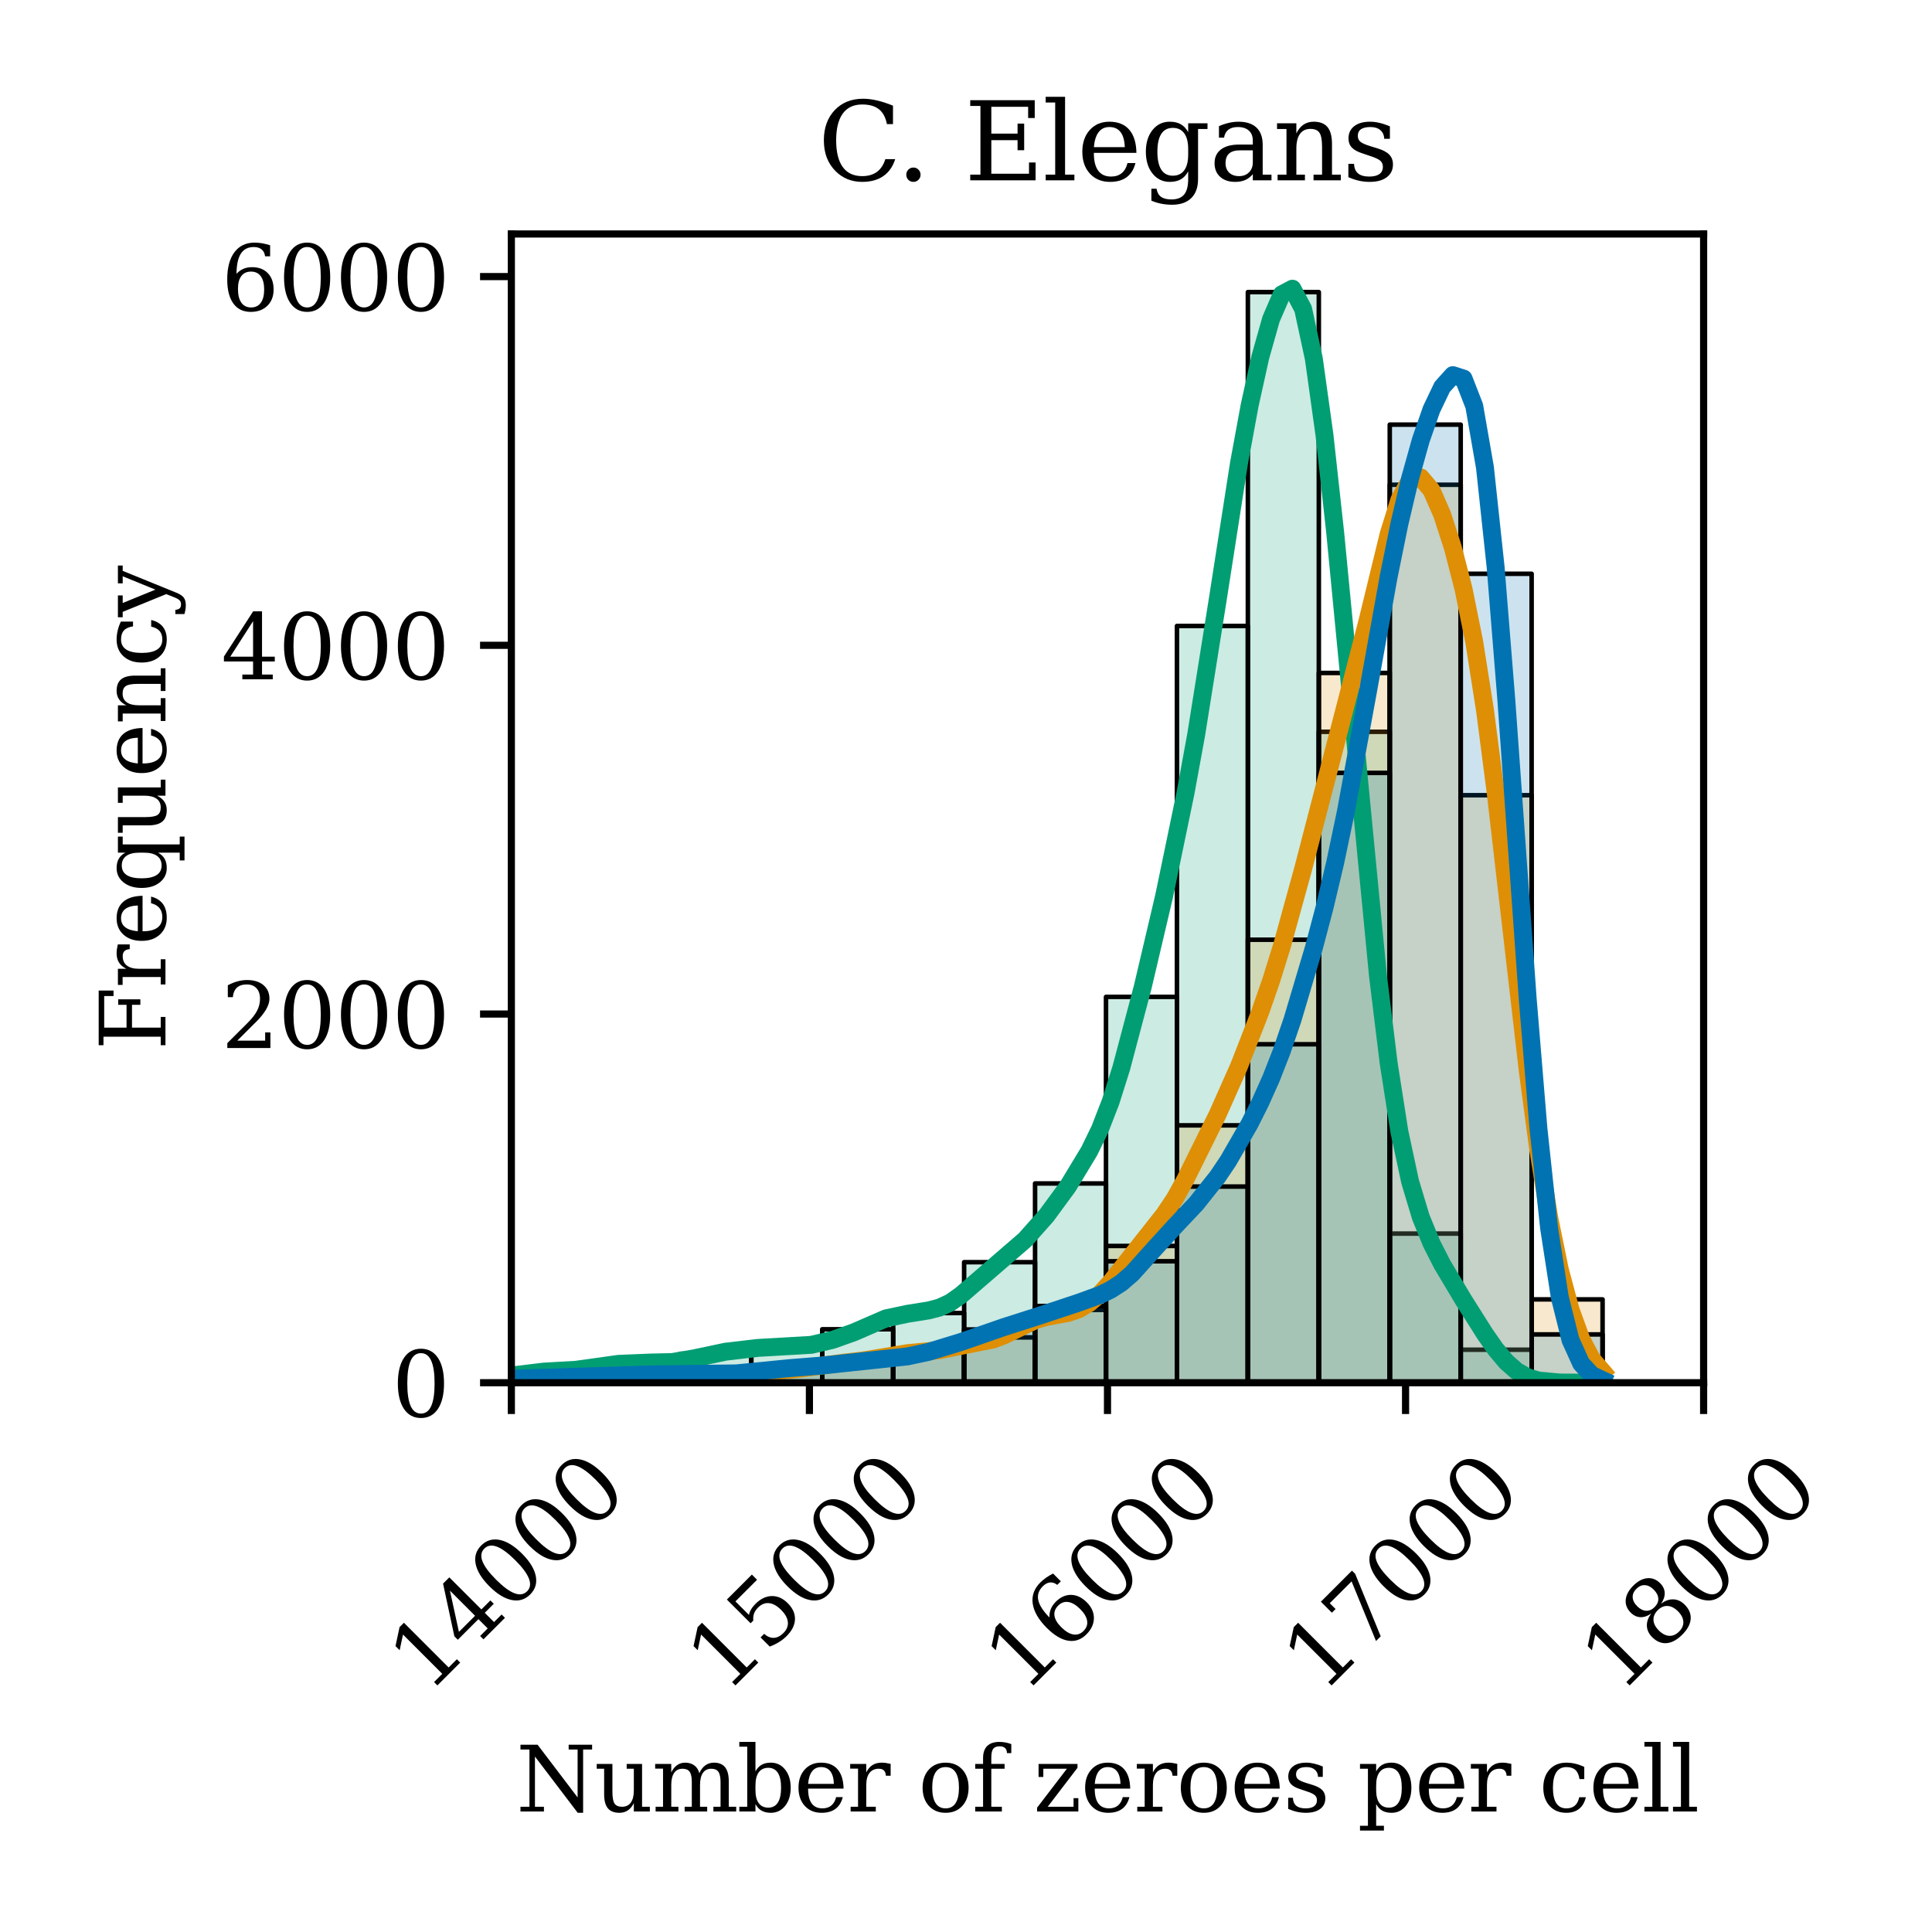 <?xml version="1.0" encoding="utf-8" standalone="no"?>
<!DOCTYPE svg PUBLIC "-//W3C//DTD SVG 1.1//EN"
  "http://www.w3.org/Graphics/SVG/1.1/DTD/svg11.dtd">
<svg xmlns:xlink="http://www.w3.org/1999/xlink" width="216pt" height="216pt" viewBox="0 0 216 216" xmlns="http://www.w3.org/2000/svg" version="1.1">
 <defs>
  <style type="text/css">*{stroke-linejoin: round; stroke-linecap: butt}</style>
 </defs>
 <g id="figure_1">
  <g id="patch_1">
   <path d="M 0 216 
L 216 216 
L 216 0 
L 0 0 
z
" style="fill: #ffffff"/>
  </g>
  <g id="axes_1">
   <g id="patch_2">
    <path d="M 57.17 154.591 
L 190.467 154.591 
L 190.467 26.16 
L 57.17 26.16 
z
" style="fill: #ffffff"/>
   </g>
   <g id="patch_3">
    <path d="M -58.765 154.591 
L -50.834 154.591 
L -50.834 154.591 
L -58.765 154.591 
z
" clip-path="url(#paee33022e1)" style="fill: #029e73; fill-opacity: 0.2; stroke: #000000; stroke-width: 0.507; stroke-linejoin: miter"/>
   </g>
   <g id="patch_4">
    <path d="M -50.834 154.591 
L -42.903 154.591 
L -42.903 154.591 
L -50.834 154.591 
z
" clip-path="url(#paee33022e1)" style="fill: #029e73; fill-opacity: 0.2; stroke: #000000; stroke-width: 0.507; stroke-linejoin: miter"/>
   </g>
   <g id="patch_5">
    <path d="M -42.903 154.591 
L -34.972 154.591 
L -34.972 154.591 
L -42.903 154.591 
z
" clip-path="url(#paee33022e1)" style="fill: #029e73; fill-opacity: 0.2; stroke: #000000; stroke-width: 0.507; stroke-linejoin: miter"/>
   </g>
   <g id="patch_6">
    <path d="M -34.972 154.591 
L -27.041 154.591 
L -27.041 154.591 
L -34.972 154.591 
z
" clip-path="url(#paee33022e1)" style="fill: #029e73; fill-opacity: 0.2; stroke: #000000; stroke-width: 0.507; stroke-linejoin: miter"/>
   </g>
   <g id="patch_7">
    <path d="M -27.041 154.591 
L -19.109 154.591 
L -19.109 154.591 
L -27.041 154.591 
z
" clip-path="url(#paee33022e1)" style="fill: #029e73; fill-opacity: 0.2; stroke: #000000; stroke-width: 0.507; stroke-linejoin: miter"/>
   </g>
   <g id="patch_8">
    <path d="M -19.109 154.591 
L -11.178 154.591 
L -11.178 154.591 
L -19.109 154.591 
z
" clip-path="url(#paee33022e1)" style="fill: #029e73; fill-opacity: 0.2; stroke: #000000; stroke-width: 0.507; stroke-linejoin: miter"/>
   </g>
   <g id="patch_9">
    <path d="M -11.178 154.591 
L -3.247 154.591 
L -3.247 154.591 
L -11.178 154.591 
z
" clip-path="url(#paee33022e1)" style="fill: #029e73; fill-opacity: 0.2; stroke: #000000; stroke-width: 0.507; stroke-linejoin: miter"/>
   </g>
   <g id="patch_10">
    <path d="M -3.247 154.591 
L 4.684 154.591 
L 4.684 154.591 
L -3.247 154.591 
z
" clip-path="url(#paee33022e1)" style="fill: #029e73; fill-opacity: 0.2; stroke: #000000; stroke-width: 0.507; stroke-linejoin: miter"/>
   </g>
   <g id="patch_11">
    <path d="M 4.684 154.591 
L 12.615 154.591 
L 12.615 154.591 
L 4.684 154.591 
z
" clip-path="url(#paee33022e1)" style="fill: #029e73; fill-opacity: 0.2; stroke: #000000; stroke-width: 0.507; stroke-linejoin: miter"/>
   </g>
   <g id="patch_12">
    <path d="M 12.615 154.591 
L 20.547 154.591 
L 20.547 154.591 
L 12.615 154.591 
z
" clip-path="url(#paee33022e1)" style="fill: #029e73; fill-opacity: 0.2; stroke: #000000; stroke-width: 0.507; stroke-linejoin: miter"/>
   </g>
   <g id="patch_13">
    <path d="M 20.547 154.591 
L 28.478 154.591 
L 28.478 154.591 
L 20.547 154.591 
z
" clip-path="url(#paee33022e1)" style="fill: #029e73; fill-opacity: 0.2; stroke: #000000; stroke-width: 0.507; stroke-linejoin: miter"/>
   </g>
   <g id="patch_14">
    <path d="M 28.478 154.591 
L 36.409 154.591 
L 36.409 154.488 
L 28.478 154.488 
z
" clip-path="url(#paee33022e1)" style="fill: #029e73; fill-opacity: 0.2; stroke: #000000; stroke-width: 0.507; stroke-linejoin: miter"/>
   </g>
   <g id="patch_15">
    <path d="M 36.409 154.591 
L 44.34 154.591 
L 44.34 154.406 
L 36.409 154.406 
z
" clip-path="url(#paee33022e1)" style="fill: #029e73; fill-opacity: 0.2; stroke: #000000; stroke-width: 0.507; stroke-linejoin: miter"/>
   </g>
   <g id="patch_16">
    <path d="M 44.34 154.591 
L 52.271 154.591 
L 52.271 154.22 
L 44.34 154.22 
z
" clip-path="url(#paee33022e1)" style="fill: #029e73; fill-opacity: 0.2; stroke: #000000; stroke-width: 0.507; stroke-linejoin: miter"/>
   </g>
   <g id="patch_17">
    <path d="M 52.271 154.591 
L 60.203 154.591 
L 60.203 153.849 
L 52.271 153.849 
z
" clip-path="url(#paee33022e1)" style="fill: #029e73; fill-opacity: 0.2; stroke: #000000; stroke-width: 0.507; stroke-linejoin: miter"/>
   </g>
   <g id="patch_18">
    <path d="M 60.203 154.591 
L 68.134 154.591 
L 68.134 153.066 
L 60.203 153.066 
z
" clip-path="url(#paee33022e1)" style="fill: #029e73; fill-opacity: 0.2; stroke: #000000; stroke-width: 0.507; stroke-linejoin: miter"/>
   </g>
   <g id="patch_19">
    <path d="M 68.134 154.591 
L 76.065 154.591 
L 76.065 152.551 
L 68.134 152.551 
z
" clip-path="url(#paee33022e1)" style="fill: #029e73; fill-opacity: 0.2; stroke: #000000; stroke-width: 0.507; stroke-linejoin: miter"/>
   </g>
   <g id="patch_20">
    <path d="M 76.065 154.591 
L 83.996 154.591 
L 83.996 151.355 
L 76.065 151.355 
z
" clip-path="url(#paee33022e1)" style="fill: #029e73; fill-opacity: 0.2; stroke: #000000; stroke-width: 0.507; stroke-linejoin: miter"/>
   </g>
   <g id="patch_21">
    <path d="M 83.996 154.591 
L 91.927 154.591 
L 91.927 150.428 
L 83.996 150.428 
z
" clip-path="url(#paee33022e1)" style="fill: #029e73; fill-opacity: 0.2; stroke: #000000; stroke-width: 0.507; stroke-linejoin: miter"/>
   </g>
   <g id="patch_22">
    <path d="M 91.927 154.591 
L 99.859 154.591 
L 99.859 148.614 
L 91.927 148.614 
z
" clip-path="url(#paee33022e1)" style="fill: #029e73; fill-opacity: 0.2; stroke: #000000; stroke-width: 0.507; stroke-linejoin: miter"/>
   </g>
   <g id="patch_23">
    <path d="M 99.859 154.591 
L 107.79 154.591 
L 107.79 146.8 
L 99.859 146.8 
z
" clip-path="url(#paee33022e1)" style="fill: #029e73; fill-opacity: 0.2; stroke: #000000; stroke-width: 0.507; stroke-linejoin: miter"/>
   </g>
   <g id="patch_24">
    <path d="M 107.79 154.591 
L 115.721 154.591 
L 115.721 141.112 
L 107.79 141.112 
z
" clip-path="url(#paee33022e1)" style="fill: #029e73; fill-opacity: 0.2; stroke: #000000; stroke-width: 0.507; stroke-linejoin: miter"/>
   </g>
   <g id="patch_25">
    <path d="M 115.721 154.591 
L 123.652 154.591 
L 123.652 132.311 
L 115.721 132.311 
z
" clip-path="url(#paee33022e1)" style="fill: #029e73; fill-opacity: 0.2; stroke: #000000; stroke-width: 0.507; stroke-linejoin: miter"/>
   </g>
   <g id="patch_26">
    <path d="M 123.652 154.591 
L 131.583 154.591 
L 131.583 111.452 
L 123.652 111.452 
z
" clip-path="url(#paee33022e1)" style="fill: #029e73; fill-opacity: 0.2; stroke: #000000; stroke-width: 0.507; stroke-linejoin: miter"/>
   </g>
   <g id="patch_27">
    <path d="M 131.583 154.591 
L 139.514 154.591 
L 139.514 69.983 
L 131.583 69.983 
z
" clip-path="url(#paee33022e1)" style="fill: #029e73; fill-opacity: 0.2; stroke: #000000; stroke-width: 0.507; stroke-linejoin: miter"/>
   </g>
   <g id="patch_28">
    <path d="M 139.514 154.591 
L 147.446 154.591 
L 147.446 32.656 
L 139.514 32.656 
z
" clip-path="url(#paee33022e1)" style="fill: #029e73; fill-opacity: 0.2; stroke: #000000; stroke-width: 0.507; stroke-linejoin: miter"/>
   </g>
   <g id="patch_29">
    <path d="M 147.446 154.591 
L 155.377 154.591 
L 155.377 81.813 
L 147.446 81.813 
z
" clip-path="url(#paee33022e1)" style="fill: #029e73; fill-opacity: 0.2; stroke: #000000; stroke-width: 0.507; stroke-linejoin: miter"/>
   </g>
   <g id="patch_30">
    <path d="M 155.377 154.591 
L 163.308 154.591 
L 163.308 137.917 
L 155.377 137.917 
z
" clip-path="url(#paee33022e1)" style="fill: #029e73; fill-opacity: 0.2; stroke: #000000; stroke-width: 0.507; stroke-linejoin: miter"/>
   </g>
   <g id="patch_31">
    <path d="M 163.308 154.591 
L 171.239 154.591 
L 171.239 150.902 
L 163.308 150.902 
z
" clip-path="url(#paee33022e1)" style="fill: #029e73; fill-opacity: 0.2; stroke: #000000; stroke-width: 0.507; stroke-linejoin: miter"/>
   </g>
   <g id="patch_32">
    <path d="M 171.239 154.591 
L 179.17 154.591 
L 179.17 154.591 
L 171.239 154.591 
z
" clip-path="url(#paee33022e1)" style="fill: #029e73; fill-opacity: 0.2; stroke: #000000; stroke-width: 0.507; stroke-linejoin: miter"/>
   </g>
   <g id="patch_33">
    <path d="M -58.765 154.591 
L -50.834 154.591 
L -50.834 154.591 
L -58.765 154.591 
z
" clip-path="url(#paee33022e1)" style="fill: #de8f05; fill-opacity: 0.2; stroke: #000000; stroke-width: 0.507; stroke-linejoin: miter"/>
   </g>
   <g id="patch_34">
    <path d="M -50.834 154.591 
L -42.903 154.591 
L -42.903 154.591 
L -50.834 154.591 
z
" clip-path="url(#paee33022e1)" style="fill: #de8f05; fill-opacity: 0.2; stroke: #000000; stroke-width: 0.507; stroke-linejoin: miter"/>
   </g>
   <g id="patch_35">
    <path d="M -42.903 154.591 
L -34.972 154.591 
L -34.972 154.591 
L -42.903 154.591 
z
" clip-path="url(#paee33022e1)" style="fill: #de8f05; fill-opacity: 0.2; stroke: #000000; stroke-width: 0.507; stroke-linejoin: miter"/>
   </g>
   <g id="patch_36">
    <path d="M -34.972 154.591 
L -27.041 154.591 
L -27.041 154.591 
L -34.972 154.591 
z
" clip-path="url(#paee33022e1)" style="fill: #de8f05; fill-opacity: 0.2; stroke: #000000; stroke-width: 0.507; stroke-linejoin: miter"/>
   </g>
   <g id="patch_37">
    <path d="M -27.041 154.591 
L -19.109 154.591 
L -19.109 154.591 
L -27.041 154.591 
z
" clip-path="url(#paee33022e1)" style="fill: #de8f05; fill-opacity: 0.2; stroke: #000000; stroke-width: 0.507; stroke-linejoin: miter"/>
   </g>
   <g id="patch_38">
    <path d="M -19.109 154.591 
L -11.178 154.591 
L -11.178 154.591 
L -19.109 154.591 
z
" clip-path="url(#paee33022e1)" style="fill: #de8f05; fill-opacity: 0.2; stroke: #000000; stroke-width: 0.507; stroke-linejoin: miter"/>
   </g>
   <g id="patch_39">
    <path d="M -11.178 154.591 
L -3.247 154.591 
L -3.247 154.591 
L -11.178 154.591 
z
" clip-path="url(#paee33022e1)" style="fill: #de8f05; fill-opacity: 0.2; stroke: #000000; stroke-width: 0.507; stroke-linejoin: miter"/>
   </g>
   <g id="patch_40">
    <path d="M -3.247 154.591 
L 4.684 154.591 
L 4.684 154.591 
L -3.247 154.591 
z
" clip-path="url(#paee33022e1)" style="fill: #de8f05; fill-opacity: 0.2; stroke: #000000; stroke-width: 0.507; stroke-linejoin: miter"/>
   </g>
   <g id="patch_41">
    <path d="M 4.684 154.591 
L 12.615 154.591 
L 12.615 154.571 
L 4.684 154.571 
z
" clip-path="url(#paee33022e1)" style="fill: #de8f05; fill-opacity: 0.2; stroke: #000000; stroke-width: 0.507; stroke-linejoin: miter"/>
   </g>
   <g id="patch_42">
    <path d="M 12.615 154.591 
L 20.547 154.591 
L 20.547 154.55 
L 12.615 154.55 
z
" clip-path="url(#paee33022e1)" style="fill: #de8f05; fill-opacity: 0.2; stroke: #000000; stroke-width: 0.507; stroke-linejoin: miter"/>
   </g>
   <g id="patch_43">
    <path d="M 20.547 154.591 
L 28.478 154.591 
L 28.478 154.591 
L 20.547 154.591 
z
" clip-path="url(#paee33022e1)" style="fill: #de8f05; fill-opacity: 0.2; stroke: #000000; stroke-width: 0.507; stroke-linejoin: miter"/>
   </g>
   <g id="patch_44">
    <path d="M 28.478 154.591 
L 36.409 154.591 
L 36.409 154.529 
L 28.478 154.529 
z
" clip-path="url(#paee33022e1)" style="fill: #de8f05; fill-opacity: 0.2; stroke: #000000; stroke-width: 0.507; stroke-linejoin: miter"/>
   </g>
   <g id="patch_45">
    <path d="M 36.409 154.591 
L 44.34 154.591 
L 44.34 154.529 
L 36.409 154.529 
z
" clip-path="url(#paee33022e1)" style="fill: #de8f05; fill-opacity: 0.2; stroke: #000000; stroke-width: 0.507; stroke-linejoin: miter"/>
   </g>
   <g id="patch_46">
    <path d="M 44.34 154.591 
L 52.271 154.591 
L 52.271 154.488 
L 44.34 154.488 
z
" clip-path="url(#paee33022e1)" style="fill: #de8f05; fill-opacity: 0.2; stroke: #000000; stroke-width: 0.507; stroke-linejoin: miter"/>
   </g>
   <g id="patch_47">
    <path d="M 52.271 154.591 
L 60.203 154.591 
L 60.203 154.385 
L 52.271 154.385 
z
" clip-path="url(#paee33022e1)" style="fill: #de8f05; fill-opacity: 0.2; stroke: #000000; stroke-width: 0.507; stroke-linejoin: miter"/>
   </g>
   <g id="patch_48">
    <path d="M 60.203 154.591 
L 68.134 154.591 
L 68.134 154.303 
L 60.203 154.303 
z
" clip-path="url(#paee33022e1)" style="fill: #de8f05; fill-opacity: 0.2; stroke: #000000; stroke-width: 0.507; stroke-linejoin: miter"/>
   </g>
   <g id="patch_49">
    <path d="M 68.134 154.591 
L 76.065 154.591 
L 76.065 154.158 
L 68.134 154.158 
z
" clip-path="url(#paee33022e1)" style="fill: #de8f05; fill-opacity: 0.2; stroke: #000000; stroke-width: 0.507; stroke-linejoin: miter"/>
   </g>
   <g id="patch_50">
    <path d="M 76.065 154.591 
L 83.996 154.591 
L 83.996 153.808 
L 76.065 153.808 
z
" clip-path="url(#paee33022e1)" style="fill: #de8f05; fill-opacity: 0.2; stroke: #000000; stroke-width: 0.507; stroke-linejoin: miter"/>
   </g>
   <g id="patch_51">
    <path d="M 83.996 154.591 
L 91.927 154.591 
L 91.927 153.19 
L 83.996 153.19 
z
" clip-path="url(#paee33022e1)" style="fill: #de8f05; fill-opacity: 0.2; stroke: #000000; stroke-width: 0.507; stroke-linejoin: miter"/>
   </g>
   <g id="patch_52">
    <path d="M 91.927 154.591 
L 99.859 154.591 
L 99.859 151.974 
L 91.927 151.974 
z
" clip-path="url(#paee33022e1)" style="fill: #de8f05; fill-opacity: 0.2; stroke: #000000; stroke-width: 0.507; stroke-linejoin: miter"/>
   </g>
   <g id="patch_53">
    <path d="M 99.859 154.591 
L 107.79 154.591 
L 107.79 151.17 
L 99.859 151.17 
z
" clip-path="url(#paee33022e1)" style="fill: #de8f05; fill-opacity: 0.2; stroke: #000000; stroke-width: 0.507; stroke-linejoin: miter"/>
   </g>
   <g id="patch_54">
    <path d="M 107.79 154.591 
L 115.721 154.591 
L 115.721 149.521 
L 107.79 149.521 
z
" clip-path="url(#paee33022e1)" style="fill: #de8f05; fill-opacity: 0.2; stroke: #000000; stroke-width: 0.507; stroke-linejoin: miter"/>
   </g>
   <g id="patch_55">
    <path d="M 115.721 154.591 
L 123.652 154.591 
L 123.652 146.45 
L 115.721 146.45 
z
" clip-path="url(#paee33022e1)" style="fill: #de8f05; fill-opacity: 0.2; stroke: #000000; stroke-width: 0.507; stroke-linejoin: miter"/>
   </g>
   <g id="patch_56">
    <path d="M 123.652 154.591 
L 131.583 154.591 
L 131.583 139.298 
L 123.652 139.298 
z
" clip-path="url(#paee33022e1)" style="fill: #de8f05; fill-opacity: 0.2; stroke: #000000; stroke-width: 0.507; stroke-linejoin: miter"/>
   </g>
   <g id="patch_57">
    <path d="M 131.583 154.591 
L 139.514 154.591 
L 139.514 125.818 
L 131.583 125.818 
z
" clip-path="url(#paee33022e1)" style="fill: #de8f05; fill-opacity: 0.2; stroke: #000000; stroke-width: 0.507; stroke-linejoin: miter"/>
   </g>
   <g id="patch_58">
    <path d="M 139.514 154.591 
L 147.446 154.591 
L 147.446 105.063 
L 139.514 105.063 
z
" clip-path="url(#paee33022e1)" style="fill: #de8f05; fill-opacity: 0.2; stroke: #000000; stroke-width: 0.507; stroke-linejoin: miter"/>
   </g>
   <g id="patch_59">
    <path d="M 147.446 154.591 
L 155.377 154.591 
L 155.377 75.238 
L 147.446 75.238 
z
" clip-path="url(#paee33022e1)" style="fill: #de8f05; fill-opacity: 0.2; stroke: #000000; stroke-width: 0.507; stroke-linejoin: miter"/>
   </g>
   <g id="patch_60">
    <path d="M 155.377 154.591 
L 163.308 154.591 
L 163.308 54.194 
L 155.377 54.194 
z
" clip-path="url(#paee33022e1)" style="fill: #de8f05; fill-opacity: 0.2; stroke: #000000; stroke-width: 0.507; stroke-linejoin: miter"/>
   </g>
   <g id="patch_61">
    <path d="M 163.308 154.591 
L 171.239 154.591 
L 171.239 88.904 
L 163.308 88.904 
z
" clip-path="url(#paee33022e1)" style="fill: #de8f05; fill-opacity: 0.2; stroke: #000000; stroke-width: 0.507; stroke-linejoin: miter"/>
   </g>
   <g id="patch_62">
    <path d="M 171.239 154.591 
L 179.17 154.591 
L 179.17 145.275 
L 171.239 145.275 
z
" clip-path="url(#paee33022e1)" style="fill: #de8f05; fill-opacity: 0.2; stroke: #000000; stroke-width: 0.507; stroke-linejoin: miter"/>
   </g>
   <g id="patch_63">
    <path d="M -58.765 154.591 
L -50.834 154.591 
L -50.834 154.571 
L -58.765 154.571 
z
" clip-path="url(#paee33022e1)" style="fill: #0173b2; fill-opacity: 0.2; stroke: #000000; stroke-width: 0.507; stroke-linejoin: miter"/>
   </g>
   <g id="patch_64">
    <path d="M -50.834 154.591 
L -42.903 154.591 
L -42.903 154.591 
L -50.834 154.591 
z
" clip-path="url(#paee33022e1)" style="fill: #0173b2; fill-opacity: 0.2; stroke: #000000; stroke-width: 0.507; stroke-linejoin: miter"/>
   </g>
   <g id="patch_65">
    <path d="M -42.903 154.591 
L -34.972 154.591 
L -34.972 154.591 
L -42.903 154.591 
z
" clip-path="url(#paee33022e1)" style="fill: #0173b2; fill-opacity: 0.2; stroke: #000000; stroke-width: 0.507; stroke-linejoin: miter"/>
   </g>
   <g id="patch_66">
    <path d="M -34.972 154.591 
L -27.041 154.591 
L -27.041 154.591 
L -34.972 154.591 
z
" clip-path="url(#paee33022e1)" style="fill: #0173b2; fill-opacity: 0.2; stroke: #000000; stroke-width: 0.507; stroke-linejoin: miter"/>
   </g>
   <g id="patch_67">
    <path d="M -27.041 154.591 
L -19.109 154.591 
L -19.109 154.591 
L -27.041 154.591 
z
" clip-path="url(#paee33022e1)" style="fill: #0173b2; fill-opacity: 0.2; stroke: #000000; stroke-width: 0.507; stroke-linejoin: miter"/>
   </g>
   <g id="patch_68">
    <path d="M -19.109 154.591 
L -11.178 154.591 
L -11.178 154.591 
L -19.109 154.591 
z
" clip-path="url(#paee33022e1)" style="fill: #0173b2; fill-opacity: 0.2; stroke: #000000; stroke-width: 0.507; stroke-linejoin: miter"/>
   </g>
   <g id="patch_69">
    <path d="M -11.178 154.591 
L -3.247 154.591 
L -3.247 154.591 
L -11.178 154.591 
z
" clip-path="url(#paee33022e1)" style="fill: #0173b2; fill-opacity: 0.2; stroke: #000000; stroke-width: 0.507; stroke-linejoin: miter"/>
   </g>
   <g id="patch_70">
    <path d="M -3.247 154.591 
L 4.684 154.591 
L 4.684 154.591 
L -3.247 154.591 
z
" clip-path="url(#paee33022e1)" style="fill: #0173b2; fill-opacity: 0.2; stroke: #000000; stroke-width: 0.507; stroke-linejoin: miter"/>
   </g>
   <g id="patch_71">
    <path d="M 4.684 154.591 
L 12.615 154.591 
L 12.615 154.571 
L 4.684 154.571 
z
" clip-path="url(#paee33022e1)" style="fill: #0173b2; fill-opacity: 0.2; stroke: #000000; stroke-width: 0.507; stroke-linejoin: miter"/>
   </g>
   <g id="patch_72">
    <path d="M 12.615 154.591 
L 20.547 154.591 
L 20.547 154.571 
L 12.615 154.571 
z
" clip-path="url(#paee33022e1)" style="fill: #0173b2; fill-opacity: 0.2; stroke: #000000; stroke-width: 0.507; stroke-linejoin: miter"/>
   </g>
   <g id="patch_73">
    <path d="M 20.547 154.591 
L 28.478 154.591 
L 28.478 154.55 
L 20.547 154.55 
z
" clip-path="url(#paee33022e1)" style="fill: #0173b2; fill-opacity: 0.2; stroke: #000000; stroke-width: 0.507; stroke-linejoin: miter"/>
   </g>
   <g id="patch_74">
    <path d="M 28.478 154.591 
L 36.409 154.591 
L 36.409 154.591 
L 28.478 154.591 
z
" clip-path="url(#paee33022e1)" style="fill: #0173b2; fill-opacity: 0.2; stroke: #000000; stroke-width: 0.507; stroke-linejoin: miter"/>
   </g>
   <g id="patch_75">
    <path d="M 36.409 154.591 
L 44.34 154.591 
L 44.34 154.55 
L 36.409 154.55 
z
" clip-path="url(#paee33022e1)" style="fill: #0173b2; fill-opacity: 0.2; stroke: #000000; stroke-width: 0.507; stroke-linejoin: miter"/>
   </g>
   <g id="patch_76">
    <path d="M 44.34 154.591 
L 52.271 154.591 
L 52.271 154.364 
L 44.34 154.364 
z
" clip-path="url(#paee33022e1)" style="fill: #0173b2; fill-opacity: 0.2; stroke: #000000; stroke-width: 0.507; stroke-linejoin: miter"/>
   </g>
   <g id="patch_77">
    <path d="M 52.271 154.591 
L 60.203 154.591 
L 60.203 154.241 
L 52.271 154.241 
z
" clip-path="url(#paee33022e1)" style="fill: #0173b2; fill-opacity: 0.2; stroke: #000000; stroke-width: 0.507; stroke-linejoin: miter"/>
   </g>
   <g id="patch_78">
    <path d="M 60.203 154.591 
L 68.134 154.591 
L 68.134 153.932 
L 60.203 153.932 
z
" clip-path="url(#paee33022e1)" style="fill: #0173b2; fill-opacity: 0.2; stroke: #000000; stroke-width: 0.507; stroke-linejoin: miter"/>
   </g>
   <g id="patch_79">
    <path d="M 68.134 154.591 
L 76.065 154.591 
L 76.065 153.664 
L 68.134 153.664 
z
" clip-path="url(#paee33022e1)" style="fill: #0173b2; fill-opacity: 0.2; stroke: #000000; stroke-width: 0.507; stroke-linejoin: miter"/>
   </g>
   <g id="patch_80">
    <path d="M 76.065 154.591 
L 83.996 154.591 
L 83.996 153.664 
L 76.065 153.664 
z
" clip-path="url(#paee33022e1)" style="fill: #0173b2; fill-opacity: 0.2; stroke: #000000; stroke-width: 0.507; stroke-linejoin: miter"/>
   </g>
   <g id="patch_81">
    <path d="M 83.996 154.591 
L 91.927 154.591 
L 91.927 153.045 
L 83.996 153.045 
z
" clip-path="url(#paee33022e1)" style="fill: #0173b2; fill-opacity: 0.2; stroke: #000000; stroke-width: 0.507; stroke-linejoin: miter"/>
   </g>
   <g id="patch_82">
    <path d="M 91.927 154.591 
L 99.859 154.591 
L 99.859 152.077 
L 91.927 152.077 
z
" clip-path="url(#paee33022e1)" style="fill: #0173b2; fill-opacity: 0.2; stroke: #000000; stroke-width: 0.507; stroke-linejoin: miter"/>
   </g>
   <g id="patch_83">
    <path d="M 99.859 154.591 
L 107.79 154.591 
L 107.79 151.129 
L 99.859 151.129 
z
" clip-path="url(#paee33022e1)" style="fill: #0173b2; fill-opacity: 0.2; stroke: #000000; stroke-width: 0.507; stroke-linejoin: miter"/>
   </g>
   <g id="patch_84">
    <path d="M 107.79 154.591 
L 115.721 154.591 
L 115.721 148.635 
L 107.79 148.635 
z
" clip-path="url(#paee33022e1)" style="fill: #0173b2; fill-opacity: 0.2; stroke: #000000; stroke-width: 0.507; stroke-linejoin: miter"/>
   </g>
   <g id="patch_85">
    <path d="M 115.721 154.591 
L 123.652 154.591 
L 123.652 146.017 
L 115.721 146.017 
z
" clip-path="url(#paee33022e1)" style="fill: #0173b2; fill-opacity: 0.2; stroke: #000000; stroke-width: 0.507; stroke-linejoin: miter"/>
   </g>
   <g id="patch_86">
    <path d="M 123.652 154.591 
L 131.583 154.591 
L 131.583 141.008 
L 123.652 141.008 
z
" clip-path="url(#paee33022e1)" style="fill: #0173b2; fill-opacity: 0.2; stroke: #000000; stroke-width: 0.507; stroke-linejoin: miter"/>
   </g>
   <g id="patch_87">
    <path d="M 131.583 154.591 
L 139.514 154.591 
L 139.514 132.661 
L 131.583 132.661 
z
" clip-path="url(#paee33022e1)" style="fill: #0173b2; fill-opacity: 0.2; stroke: #000000; stroke-width: 0.507; stroke-linejoin: miter"/>
   </g>
   <g id="patch_88">
    <path d="M 139.514 154.591 
L 147.446 154.591 
L 147.446 116.749 
L 139.514 116.749 
z
" clip-path="url(#paee33022e1)" style="fill: #0173b2; fill-opacity: 0.2; stroke: #000000; stroke-width: 0.507; stroke-linejoin: miter"/>
   </g>
   <g id="patch_89">
    <path d="M 147.446 154.591 
L 155.377 154.591 
L 155.377 86.41 
L 147.446 86.41 
z
" clip-path="url(#paee33022e1)" style="fill: #0173b2; fill-opacity: 0.2; stroke: #000000; stroke-width: 0.507; stroke-linejoin: miter"/>
   </g>
   <g id="patch_90">
    <path d="M 155.377 154.591 
L 163.308 154.591 
L 163.308 47.475 
L 155.377 47.475 
z
" clip-path="url(#paee33022e1)" style="fill: #0173b2; fill-opacity: 0.2; stroke: #000000; stroke-width: 0.507; stroke-linejoin: miter"/>
   </g>
   <g id="patch_91">
    <path d="M 163.308 154.591 
L 171.239 154.591 
L 171.239 64.15 
L 163.308 64.15 
z
" clip-path="url(#paee33022e1)" style="fill: #0173b2; fill-opacity: 0.2; stroke: #000000; stroke-width: 0.507; stroke-linejoin: miter"/>
   </g>
   <g id="patch_92">
    <path d="M 171.239 154.591 
L 179.17 154.591 
L 179.17 149.191 
L 171.239 149.191 
z
" clip-path="url(#paee33022e1)" style="fill: #0173b2; fill-opacity: 0.2; stroke: #000000; stroke-width: 0.507; stroke-linejoin: miter"/>
   </g>
   <g id="matplotlib.axis_1">
    <g id="xtick_1">
     <g id="line2d_1">
      <defs>
       <path id="mba6528f026" d="M 0 0 
L 0 3.5 
" style="stroke: #000000; stroke-width: 0.8"/>
      </defs>
      <g>
       <use xlink:href="#mba6528f026" x="57.17" y="154.591" style="stroke: #000000; stroke-width: 0.8"/>
      </g>
     </g>
     <g id="text_1">
      <!-- 14000 -->
      <g transform="translate(47.874 189.459) rotate(-45) scale(0.1 -0.1)">
       <defs>
        <path id="DejaVuSerif-31" d="M 909 0 
L 909 331 
L 1722 331 
L 1722 4213 
L 781 3603 
L 781 4013 
L 1919 4750 
L 2350 4750 
L 2350 331 
L 3163 331 
L 3163 0 
L 909 0 
z
" transform="scale(0.016)"/>
        <path id="DejaVuSerif-34" d="M 2234 1581 
L 2234 4063 
L 641 1581 
L 2234 1581 
z
M 3609 0 
L 1484 0 
L 1484 331 
L 2234 331 
L 2234 1247 
L 197 1247 
L 197 1588 
L 2241 4750 
L 2859 4750 
L 2859 1581 
L 3750 1581 
L 3750 1247 
L 2859 1247 
L 2859 331 
L 3609 331 
L 3609 0 
z
" transform="scale(0.016)"/>
        <path id="DejaVuSerif-30" d="M 2034 219 
Q 2513 219 2750 744 
Q 2988 1269 2988 2328 
Q 2988 3391 2750 3916 
Q 2513 4441 2034 4441 
Q 1556 4441 1318 3916 
Q 1081 3391 1081 2328 
Q 1081 1269 1318 744 
Q 1556 219 2034 219 
z
M 2034 -91 
Q 1275 -91 848 546 
Q 422 1184 422 2328 
Q 422 3475 848 4112 
Q 1275 4750 2034 4750 
Q 2797 4750 3222 4112 
Q 3647 3475 3647 2328 
Q 3647 1184 3222 546 
Q 2797 -91 2034 -91 
z
" transform="scale(0.016)"/>
       </defs>
       <use xlink:href="#DejaVuSerif-31"/>
       <use xlink:href="#DejaVuSerif-34" x="63.623"/>
       <use xlink:href="#DejaVuSerif-30" x="127.246"/>
       <use xlink:href="#DejaVuSerif-30" x="190.869"/>
       <use xlink:href="#DejaVuSerif-30" x="254.492"/>
      </g>
     </g>
    </g>
    <g id="xtick_2">
     <g id="line2d_2">
      <g>
       <use xlink:href="#mba6528f026" x="90.494" y="154.591" style="stroke: #000000; stroke-width: 0.8"/>
      </g>
     </g>
     <g id="text_2">
      <!-- 15000 -->
      <g transform="translate(81.198 189.459) rotate(-45) scale(0.1 -0.1)">
       <defs>
        <path id="DejaVuSerif-35" d="M 3219 4666 
L 3219 4153 
L 1081 4153 
L 1081 2816 
Q 1244 2928 1461 2984 
Q 1678 3041 1947 3041 
Q 2703 3041 3140 2622 
Q 3578 2203 3578 1478 
Q 3578 738 3136 323 
Q 2694 -91 1894 -91 
Q 1572 -91 1234 -12 
Q 897 66 544 225 
L 544 1131 
L 897 1131 
Q 925 688 1179 453 
Q 1434 219 1894 219 
Q 2388 219 2653 544 
Q 2919 869 2919 1478 
Q 2919 2084 2655 2407 
Q 2391 2731 1894 2731 
Q 1613 2731 1398 2631 
Q 1184 2531 1019 2322 
L 750 2322 
L 750 4666 
L 3219 4666 
z
" transform="scale(0.016)"/>
       </defs>
       <use xlink:href="#DejaVuSerif-31"/>
       <use xlink:href="#DejaVuSerif-35" x="63.623"/>
       <use xlink:href="#DejaVuSerif-30" x="127.246"/>
       <use xlink:href="#DejaVuSerif-30" x="190.869"/>
       <use xlink:href="#DejaVuSerif-30" x="254.492"/>
      </g>
     </g>
    </g>
    <g id="xtick_3">
     <g id="line2d_3">
      <g>
       <use xlink:href="#mba6528f026" x="123.819" y="154.591" style="stroke: #000000; stroke-width: 0.8"/>
      </g>
     </g>
     <g id="text_3">
      <!-- 16000 -->
      <g transform="translate(114.522 189.459) rotate(-45) scale(0.1 -0.1)">
       <defs>
        <path id="DejaVuSerif-36" d="M 2094 219 
Q 2534 219 2771 542 
Q 3009 866 3009 1472 
Q 3009 2078 2771 2401 
Q 2534 2725 2094 2725 
Q 1647 2725 1412 2412 
Q 1178 2100 1178 1509 
Q 1178 888 1415 553 
Q 1653 219 2094 219 
z
M 1075 2569 
Q 1288 2803 1556 2918 
Q 1825 3034 2163 3034 
Q 2859 3034 3264 2615 
Q 3669 2197 3669 1472 
Q 3669 763 3233 336 
Q 2797 -91 2069 -91 
Q 1278 -91 853 498 
Q 428 1088 428 2181 
Q 428 3406 931 4078 
Q 1434 4750 2350 4750 
Q 2597 4750 2869 4703 
Q 3141 4656 3425 4563 
L 3425 3794 
L 3072 3794 
Q 3034 4109 2831 4275 
Q 2628 4441 2284 4441 
Q 1678 4441 1381 3981 
Q 1084 3522 1075 2569 
z
" transform="scale(0.016)"/>
       </defs>
       <use xlink:href="#DejaVuSerif-31"/>
       <use xlink:href="#DejaVuSerif-36" x="63.623"/>
       <use xlink:href="#DejaVuSerif-30" x="127.246"/>
       <use xlink:href="#DejaVuSerif-30" x="190.869"/>
       <use xlink:href="#DejaVuSerif-30" x="254.492"/>
      </g>
     </g>
    </g>
    <g id="xtick_4">
     <g id="line2d_4">
      <g>
       <use xlink:href="#mba6528f026" x="157.143" y="154.591" style="stroke: #000000; stroke-width: 0.8"/>
      </g>
     </g>
     <g id="text_4">
      <!-- 17000 -->
      <g transform="translate(147.847 189.459) rotate(-45) scale(0.1 -0.1)">
       <defs>
        <path id="DejaVuSerif-37" d="M 3609 4347 
L 1784 0 
L 1319 0 
L 3059 4153 
L 903 4153 
L 903 3578 
L 538 3578 
L 538 4666 
L 3609 4666 
L 3609 4347 
z
" transform="scale(0.016)"/>
       </defs>
       <use xlink:href="#DejaVuSerif-31"/>
       <use xlink:href="#DejaVuSerif-37" x="63.623"/>
       <use xlink:href="#DejaVuSerif-30" x="127.246"/>
       <use xlink:href="#DejaVuSerif-30" x="190.869"/>
       <use xlink:href="#DejaVuSerif-30" x="254.492"/>
      </g>
     </g>
    </g>
    <g id="xtick_5">
     <g id="line2d_5">
      <g>
       <use xlink:href="#mba6528f026" x="190.467" y="154.591" style="stroke: #000000; stroke-width: 0.8"/>
      </g>
     </g>
     <g id="text_5">
      <!-- 18000 -->
      <g transform="translate(181.171 189.459) rotate(-45) scale(0.1 -0.1)">
       <defs>
        <path id="DejaVuSerif-38" d="M 2981 1275 
Q 2981 1775 2732 2051 
Q 2484 2328 2034 2328 
Q 1584 2328 1336 2051 
Q 1088 1775 1088 1275 
Q 1088 772 1336 495 
Q 1584 219 2034 219 
Q 2484 219 2732 495 
Q 2981 772 2981 1275 
z
M 2853 3541 
Q 2853 3966 2637 4203 
Q 2422 4441 2034 4441 
Q 1650 4441 1433 4203 
Q 1216 3966 1216 3541 
Q 1216 3113 1433 2875 
Q 1650 2638 2034 2638 
Q 2422 2638 2637 2875 
Q 2853 3113 2853 3541 
z
M 2516 2484 
Q 3047 2413 3344 2092 
Q 3641 1772 3641 1275 
Q 3641 619 3225 264 
Q 2809 -91 2034 -91 
Q 1263 -91 845 264 
Q 428 619 428 1275 
Q 428 1772 725 2092 
Q 1022 2413 1556 2484 
Q 1084 2569 832 2842 
Q 581 3116 581 3541 
Q 581 4103 968 4426 
Q 1356 4750 2034 4750 
Q 2713 4750 3100 4426 
Q 3488 4103 3488 3541 
Q 3488 3116 3236 2842 
Q 2984 2569 2516 2484 
z
" transform="scale(0.016)"/>
       </defs>
       <use xlink:href="#DejaVuSerif-31"/>
       <use xlink:href="#DejaVuSerif-38" x="63.623"/>
       <use xlink:href="#DejaVuSerif-30" x="127.246"/>
       <use xlink:href="#DejaVuSerif-30" x="190.869"/>
       <use xlink:href="#DejaVuSerif-30" x="254.492"/>
      </g>
     </g>
    </g>
    <g id="text_6">
     <!-- Number of zeroes per cell -->
     <g transform="translate(57.688 202.528) scale(0.1 -0.1)">
      <defs>
       <path id="DejaVuSerif-4e" d="M 313 0 
L 313 331 
L 941 331 
L 941 4331 
L 313 4331 
L 313 4666 
L 1509 4666 
L 4306 984 
L 4306 4331 
L 3681 4331 
L 3681 4666 
L 5319 4666 
L 5319 4331 
L 4691 4331 
L 4691 -91 
L 4313 -91 
L 1325 3841 
L 1325 331 
L 1953 331 
L 1953 0 
L 313 0 
z
" transform="scale(0.016)"/>
       <path id="DejaVuSerif-75" d="M 2266 3322 
L 3341 3322 
L 3341 331 
L 3884 331 
L 3884 0 
L 2766 0 
L 2766 588 
Q 2606 256 2353 82 
Q 2100 -91 1766 -91 
Q 1213 -91 952 223 
Q 691 538 691 1209 
L 691 2988 
L 172 2988 
L 172 3322 
L 1269 3322 
L 1269 1388 
Q 1269 781 1417 556 
Q 1566 331 1947 331 
Q 2347 331 2556 625 
Q 2766 919 2766 1478 
L 2766 2988 
L 2266 2988 
L 2266 3322 
z
" transform="scale(0.016)"/>
       <path id="DejaVuSerif-6d" d="M 3316 2675 
Q 3481 3041 3739 3227 
Q 3997 3413 4341 3413 
Q 4863 3413 5119 3089 
Q 5375 2766 5375 2113 
L 5375 331 
L 5894 331 
L 5894 0 
L 4300 0 
L 4300 331 
L 4800 331 
L 4800 2047 
Q 4800 2556 4650 2772 
Q 4500 2988 4153 2988 
Q 3769 2988 3567 2697 
Q 3366 2406 3366 1850 
L 3366 331 
L 3866 331 
L 3866 0 
L 2291 0 
L 2291 331 
L 2791 331 
L 2791 2069 
Q 2791 2566 2641 2777 
Q 2491 2988 2144 2988 
Q 1759 2988 1557 2697 
Q 1356 2406 1356 1850 
L 1356 331 
L 1856 331 
L 1856 0 
L 263 0 
L 263 331 
L 781 331 
L 781 2994 
L 231 2994 
L 231 3322 
L 1356 3322 
L 1356 2731 
Q 1516 3063 1762 3238 
Q 2009 3413 2322 3413 
Q 2709 3413 2968 3220 
Q 3228 3028 3316 2675 
z
" transform="scale(0.016)"/>
       <path id="DejaVuSerif-62" d="M 738 331 
L 738 4531 
L 184 4531 
L 184 4863 
L 1313 4863 
L 1313 2803 
Q 1481 3116 1742 3264 
Q 2003 3413 2388 3413 
Q 3000 3413 3387 2928 
Q 3775 2444 3775 1663 
Q 3775 881 3387 395 
Q 3000 -91 2388 -91 
Q 2003 -91 1742 57 
Q 1481 206 1313 519 
L 1313 0 
L 184 0 
L 184 331 
L 738 331 
z
M 1313 1497 
Q 1313 897 1542 583 
Q 1772 269 2209 269 
Q 2650 269 2876 622 
Q 3103 975 3103 1663 
Q 3103 2353 2876 2703 
Q 2650 3053 2209 3053 
Q 1772 3053 1542 2737 
Q 1313 2422 1313 1825 
L 1313 1497 
z
" transform="scale(0.016)"/>
       <path id="DejaVuSerif-65" d="M 3469 1600 
L 991 1600 
L 991 1575 
Q 991 903 1244 561 
Q 1497 219 1991 219 
Q 2369 219 2611 417 
Q 2853 616 2950 1006 
L 3413 1006 
Q 3275 459 2904 184 
Q 2534 -91 1931 -91 
Q 1203 -91 761 389 
Q 319 869 319 1663 
Q 319 2450 753 2931 
Q 1188 3413 1894 3413 
Q 2647 3413 3050 2948 
Q 3453 2484 3469 1600 
z
M 2791 1931 
Q 2772 2513 2545 2808 
Q 2319 3103 1894 3103 
Q 1497 3103 1269 2806 
Q 1041 2509 991 1931 
L 2791 1931 
z
" transform="scale(0.016)"/>
       <path id="DejaVuSerif-72" d="M 3059 3328 
L 3059 2497 
L 2728 2497 
Q 2713 2744 2591 2866 
Q 2469 2988 2234 2988 
Q 1809 2988 1582 2694 
Q 1356 2400 1356 1850 
L 1356 331 
L 2022 331 
L 2022 0 
L 263 0 
L 263 331 
L 781 331 
L 781 2994 
L 231 2994 
L 231 3322 
L 1356 3322 
L 1356 2731 
Q 1525 3078 1790 3245 
Q 2056 3413 2438 3413 
Q 2578 3413 2733 3391 
Q 2888 3369 3059 3328 
z
" transform="scale(0.016)"/>
       <path id="DejaVuSerif-20" transform="scale(0.016)"/>
       <path id="DejaVuSerif-6f" d="M 1925 219 
Q 2388 219 2623 584 
Q 2859 950 2859 1663 
Q 2859 2375 2623 2739 
Q 2388 3103 1925 3103 
Q 1463 3103 1227 2739 
Q 991 2375 991 1663 
Q 991 950 1228 584 
Q 1466 219 1925 219 
z
M 1925 -91 
Q 1200 -91 759 389 
Q 319 869 319 1663 
Q 319 2456 758 2934 
Q 1197 3413 1925 3413 
Q 2653 3413 3092 2934 
Q 3531 2456 3531 1663 
Q 3531 869 3092 389 
Q 2653 -91 1925 -91 
z
" transform="scale(0.016)"/>
       <path id="DejaVuSerif-66" d="M 2753 4078 
L 2450 4078 
Q 2447 4313 2317 4434 
Q 2188 4556 1941 4556 
Q 1619 4556 1487 4379 
Q 1356 4203 1356 3750 
L 1356 3322 
L 2284 3322 
L 2284 2988 
L 1356 2988 
L 1356 331 
L 2094 331 
L 2094 0 
L 231 0 
L 231 331 
L 781 331 
L 781 2988 
L 231 2988 
L 231 3322 
L 781 3322 
L 781 3738 
Q 781 4294 1070 4578 
Q 1359 4863 1919 4863 
Q 2128 4863 2337 4825 
Q 2547 4788 2753 4709 
L 2753 4078 
z
" transform="scale(0.016)"/>
       <path id="DejaVuSerif-7a" d="M 256 0 
L 256 269 
L 2338 2988 
L 691 2988 
L 691 2413 
L 359 2413 
L 359 3322 
L 3078 3322 
L 3078 3053 
L 997 331 
L 2803 331 
L 2803 934 
L 3138 934 
L 3138 0 
L 256 0 
z
" transform="scale(0.016)"/>
       <path id="DejaVuSerif-73" d="M 359 184 
L 359 959 
L 691 959 
Q 703 588 923 403 
Q 1144 219 1575 219 
Q 1963 219 2166 364 
Q 2369 509 2369 788 
Q 2369 1006 2220 1140 
Q 2072 1275 1594 1428 
L 1178 1569 
Q 750 1706 558 1912 
Q 366 2119 366 2438 
Q 366 2894 700 3153 
Q 1034 3413 1625 3413 
Q 1888 3413 2178 3344 
Q 2469 3275 2778 3144 
L 2778 2419 
L 2447 2419 
Q 2434 2741 2221 2922 
Q 2009 3103 1644 3103 
Q 1281 3103 1095 2975 
Q 909 2847 909 2591 
Q 909 2381 1050 2254 
Q 1191 2128 1613 1997 
L 2069 1856 
Q 2541 1709 2748 1489 
Q 2956 1269 2956 922 
Q 2956 450 2595 179 
Q 2234 -91 1600 -91 
Q 1278 -91 972 -22 
Q 666 47 359 184 
z
" transform="scale(0.016)"/>
       <path id="DejaVuSerif-70" d="M 1313 1825 
L 1313 1497 
Q 1313 897 1542 583 
Q 1772 269 2209 269 
Q 2650 269 2876 622 
Q 3103 975 3103 1663 
Q 3103 2353 2876 2703 
Q 2650 3053 2209 3053 
Q 1772 3053 1542 2737 
Q 1313 2422 1313 1825 
z
M 738 2988 
L 184 2988 
L 184 3322 
L 1313 3322 
L 1313 2803 
Q 1481 3116 1742 3264 
Q 2003 3413 2388 3413 
Q 3000 3413 3387 2928 
Q 3775 2444 3775 1663 
Q 3775 881 3387 395 
Q 3000 -91 2388 -91 
Q 2003 -91 1742 57 
Q 1481 206 1313 519 
L 1313 -997 
L 1856 -997 
L 1856 -1331 
L 184 -1331 
L 184 -997 
L 738 -997 
L 738 2988 
z
" transform="scale(0.016)"/>
       <path id="DejaVuSerif-63" d="M 3291 997 
Q 3169 466 2822 187 
Q 2475 -91 1925 -91 
Q 1200 -91 759 389 
Q 319 869 319 1663 
Q 319 2459 759 2936 
Q 1200 3413 1925 3413 
Q 2241 3413 2553 3339 
Q 2866 3266 3181 3116 
L 3181 2266 
L 2847 2266 
Q 2781 2703 2561 2903 
Q 2341 3103 1931 3103 
Q 1466 3103 1228 2742 
Q 991 2381 991 1663 
Q 991 944 1227 581 
Q 1463 219 1931 219 
Q 2303 219 2525 412 
Q 2747 606 2828 997 
L 3291 997 
z
" transform="scale(0.016)"/>
       <path id="DejaVuSerif-6c" d="M 1313 331 
L 1856 331 
L 1856 0 
L 184 0 
L 184 331 
L 738 331 
L 738 4531 
L 184 4531 
L 184 4863 
L 1313 4863 
L 1313 331 
z
" transform="scale(0.016)"/>
      </defs>
      <use xlink:href="#DejaVuSerif-4e"/>
      <use xlink:href="#DejaVuSerif-75" x="87.5"/>
      <use xlink:href="#DejaVuSerif-6d" x="151.904"/>
      <use xlink:href="#DejaVuSerif-62" x="246.729"/>
      <use xlink:href="#DejaVuSerif-65" x="310.742"/>
      <use xlink:href="#DejaVuSerif-72" x="369.922"/>
      <use xlink:href="#DejaVuSerif-20" x="417.725"/>
      <use xlink:href="#DejaVuSerif-6f" x="449.512"/>
      <use xlink:href="#DejaVuSerif-66" x="509.717"/>
      <use xlink:href="#DejaVuSerif-20" x="546.729"/>
      <use xlink:href="#DejaVuSerif-7a" x="578.516"/>
      <use xlink:href="#DejaVuSerif-65" x="631.201"/>
      <use xlink:href="#DejaVuSerif-72" x="690.381"/>
      <use xlink:href="#DejaVuSerif-6f" x="738.184"/>
      <use xlink:href="#DejaVuSerif-65" x="798.389"/>
      <use xlink:href="#DejaVuSerif-73" x="857.568"/>
      <use xlink:href="#DejaVuSerif-20" x="908.887"/>
      <use xlink:href="#DejaVuSerif-70" x="940.674"/>
      <use xlink:href="#DejaVuSerif-65" x="1004.688"/>
      <use xlink:href="#DejaVuSerif-72" x="1063.867"/>
      <use xlink:href="#DejaVuSerif-20" x="1111.67"/>
      <use xlink:href="#DejaVuSerif-63" x="1143.457"/>
      <use xlink:href="#DejaVuSerif-65" x="1199.463"/>
      <use xlink:href="#DejaVuSerif-6c" x="1258.643"/>
      <use xlink:href="#DejaVuSerif-6c" x="1290.625"/>
     </g>
    </g>
   </g>
   <g id="matplotlib.axis_2">
    <g id="ytick_1">
     <g id="line2d_6">
      <defs>
       <path id="mc6adf49821" d="M 0 0 
L -3.5 0 
" style="stroke: #000000; stroke-width: 0.8"/>
      </defs>
      <g>
       <use xlink:href="#mc6adf49821" x="57.17" y="154.591" style="stroke: #000000; stroke-width: 0.8"/>
      </g>
     </g>
     <g id="text_7">
      <!-- 0 -->
      <g transform="translate(43.807 158.39) scale(0.1 -0.1)">
       <use xlink:href="#DejaVuSerif-30"/>
      </g>
     </g>
    </g>
    <g id="ytick_2">
     <g id="line2d_7">
      <g>
       <use xlink:href="#mc6adf49821" x="57.17" y="113.369" style="stroke: #000000; stroke-width: 0.8"/>
      </g>
     </g>
     <g id="text_8">
      <!-- 2000 -->
      <g transform="translate(24.72 117.168) scale(0.1 -0.1)">
       <defs>
        <path id="DejaVuSerif-32" d="M 819 3553 
L 469 3553 
L 469 4384 
Q 803 4563 1142 4656 
Q 1481 4750 1806 4750 
Q 2534 4750 2956 4397 
Q 3378 4044 3378 3438 
Q 3378 2753 2422 1800 
Q 2347 1728 2309 1691 
L 1131 513 
L 3078 513 
L 3078 1088 
L 3444 1088 
L 3444 0 
L 434 0 
L 434 341 
L 1850 1753 
Q 2319 2222 2519 2614 
Q 2719 3006 2719 3438 
Q 2719 3909 2473 4175 
Q 2228 4441 1797 4441 
Q 1350 4441 1106 4219 
Q 863 3997 819 3553 
z
" transform="scale(0.016)"/>
       </defs>
       <use xlink:href="#DejaVuSerif-32"/>
       <use xlink:href="#DejaVuSerif-30" x="63.623"/>
       <use xlink:href="#DejaVuSerif-30" x="127.246"/>
       <use xlink:href="#DejaVuSerif-30" x="190.869"/>
      </g>
     </g>
    </g>
    <g id="ytick_3">
     <g id="line2d_8">
      <g>
       <use xlink:href="#mc6adf49821" x="57.17" y="72.147" style="stroke: #000000; stroke-width: 0.8"/>
      </g>
     </g>
     <g id="text_9">
      <!-- 4000 -->
      <g transform="translate(24.72 75.946) scale(0.1 -0.1)">
       <use xlink:href="#DejaVuSerif-34"/>
       <use xlink:href="#DejaVuSerif-30" x="63.623"/>
       <use xlink:href="#DejaVuSerif-30" x="127.246"/>
       <use xlink:href="#DejaVuSerif-30" x="190.869"/>
      </g>
     </g>
    </g>
    <g id="ytick_4">
     <g id="line2d_9">
      <g>
       <use xlink:href="#mc6adf49821" x="57.17" y="30.924" style="stroke: #000000; stroke-width: 0.8"/>
      </g>
     </g>
     <g id="text_10">
      <!-- 6000 -->
      <g transform="translate(24.72 34.724) scale(0.1 -0.1)">
       <use xlink:href="#DejaVuSerif-36"/>
       <use xlink:href="#DejaVuSerif-30" x="63.623"/>
       <use xlink:href="#DejaVuSerif-30" x="127.246"/>
       <use xlink:href="#DejaVuSerif-30" x="190.869"/>
      </g>
     </g>
    </g>
    <g id="text_11">
     <!-- Frequency -->
     <g transform="translate(18.498 117.42) rotate(-90) scale(0.1 -0.1)">
      <defs>
       <path id="DejaVuSerif-46" d="M 353 0 
L 353 331 
L 947 331 
L 947 4331 
L 353 4331 
L 353 4666 
L 4172 4666 
L 4172 3628 
L 3788 3628 
L 3788 4281 
L 1581 4281 
L 1581 2719 
L 3175 2719 
L 3175 3303 
L 3559 3303 
L 3559 1753 
L 3175 1753 
L 3175 2338 
L 1581 2338 
L 1581 331 
L 2328 331 
L 2328 0 
L 353 0 
z
" transform="scale(0.016)"/>
       <path id="DejaVuSerif-71" d="M 3359 2988 
L 3359 -997 
L 3909 -997 
L 3909 -1331 
L 2241 -1331 
L 2241 -997 
L 2784 -997 
L 2784 519 
Q 2616 206 2355 57 
Q 2094 -91 1709 -91 
Q 1097 -91 708 395 
Q 319 881 319 1663 
Q 319 2444 706 2928 
Q 1094 3413 1709 3413 
Q 2094 3413 2355 3264 
Q 2616 3116 2784 2803 
L 2784 3322 
L 3909 3322 
L 3909 2988 
L 3359 2988 
z
M 2784 1825 
Q 2784 2422 2554 2737 
Q 2325 3053 1888 3053 
Q 1444 3053 1217 2703 
Q 991 2353 991 1663 
Q 991 975 1217 622 
Q 1444 269 1888 269 
Q 2325 269 2554 583 
Q 2784 897 2784 1497 
L 2784 1825 
z
" transform="scale(0.016)"/>
       <path id="DejaVuSerif-6e" d="M 263 0 
L 263 331 
L 781 331 
L 781 2988 
L 231 2988 
L 231 3322 
L 1356 3322 
L 1356 2731 
Q 1516 3069 1770 3241 
Q 2025 3413 2363 3413 
Q 2913 3413 3172 3097 
Q 3431 2781 3431 2113 
L 3431 331 
L 3944 331 
L 3944 0 
L 2356 0 
L 2356 331 
L 2853 331 
L 2853 1931 
Q 2853 2541 2703 2767 
Q 2553 2994 2175 2994 
Q 1775 2994 1565 2701 
Q 1356 2409 1356 1850 
L 1356 331 
L 1856 331 
L 1856 0 
L 263 0 
z
" transform="scale(0.016)"/>
       <path id="DejaVuSerif-79" d="M 1381 -609 
L 1600 -56 
L 359 2988 
L -19 2988 
L -19 3322 
L 1509 3322 
L 1509 2988 
L 978 2988 
L 1913 703 
L 2847 2988 
L 2350 2988 
L 2350 3322 
L 3597 3322 
L 3597 2988 
L 3225 2988 
L 1703 -750 
Q 1547 -1138 1356 -1280 
Q 1166 -1422 819 -1422 
Q 672 -1422 517 -1397 
Q 363 -1372 206 -1325 
L 206 -691 
L 500 -691 
Q 519 -903 608 -995 
Q 697 -1088 884 -1088 
Q 1056 -1088 1161 -992 
Q 1266 -897 1381 -609 
z
" transform="scale(0.016)"/>
      </defs>
      <use xlink:href="#DejaVuSerif-46"/>
      <use xlink:href="#DejaVuSerif-72" x="69.385"/>
      <use xlink:href="#DejaVuSerif-65" x="117.188"/>
      <use xlink:href="#DejaVuSerif-71" x="176.367"/>
      <use xlink:href="#DejaVuSerif-75" x="240.381"/>
      <use xlink:href="#DejaVuSerif-65" x="304.785"/>
      <use xlink:href="#DejaVuSerif-6e" x="363.965"/>
      <use xlink:href="#DejaVuSerif-63" x="428.369"/>
      <use xlink:href="#DejaVuSerif-79" x="484.375"/>
     </g>
    </g>
   </g>
   <g id="line2d_10">
    <path d="M -1 154.591 
L 32.105 154.504 
L 41.67 154.374 
L 46.452 154.373 
L 57.213 153.779 
L 60.8 153.347 
L 64.387 153.142 
L 69.17 152.478 
L 72.757 152.331 
L 75.148 152.279 
L 77.54 151.877 
L 81.127 151.12 
L 84.714 150.7 
L 90.692 150.357 
L 93.083 149.803 
L 95.474 148.95 
L 99.061 147.392 
L 101.453 146.884 
L 103.844 146.503 
L 105.04 146.188 
L 106.235 145.638 
L 107.431 144.796 
L 114.605 138.603 
L 116.996 135.913 
L 119.388 132.655 
L 121.779 128.703 
L 122.975 126.245 
L 124.17 123.167 
L 125.366 119.381 
L 127.757 110.354 
L 130.149 100.191 
L 132.54 88.668 
L 133.735 82.138 
L 136.127 67.142 
L 138.518 51.804 
L 139.714 45.308 
L 140.909 39.91 
L 142.105 35.676 
L 143.301 32.909 
L 144.496 32.276 
L 145.692 34.545 
L 146.888 40.097 
L 148.083 48.673 
L 149.279 59.571 
L 154.062 109.125 
L 155.257 118.877 
L 156.453 126.507 
L 157.649 132.09 
L 158.844 136.068 
L 160.04 139.003 
L 161.236 141.353 
L 163.627 145.352 
L 166.018 149.137 
L 167.214 150.846 
L 168.41 152.267 
L 169.605 153.315 
L 170.801 153.983 
L 171.997 154.344 
L 174.388 154.568 
L 179.17 154.591 
L 179.17 154.591 
" clip-path="url(#paee33022e1)" style="fill: none; stroke: #029e73; stroke-width: 2; stroke-linecap: square"/>
   </g>
   <g id="line2d_11">
    <path d="M -1 154.591 
L 46.452 154.501 
L 61.996 154.253 
L 66.779 154.349 
L 72.757 154.141 
L 75.148 154.156 
L 77.54 153.975 
L 81.127 153.633 
L 84.714 153.501 
L 89.496 153.004 
L 94.279 152.357 
L 96.67 152.079 
L 101.453 151.286 
L 105.04 150.946 
L 111.018 149.761 
L 112.214 149.31 
L 115.801 147.575 
L 116.996 147.232 
L 119.388 146.795 
L 120.583 146.389 
L 121.779 145.69 
L 122.975 144.667 
L 124.17 143.361 
L 130.149 135.792 
L 131.344 134.005 
L 132.54 131.846 
L 136.127 124.606 
L 138.518 119.224 
L 140.909 113.102 
L 142.105 109.664 
L 143.301 105.824 
L 145.692 97.148 
L 152.866 69.506 
L 155.257 59.696 
L 156.453 55.869 
L 157.649 53.677 
L 158.844 53.379 
L 160.04 54.803 
L 161.236 57.534 
L 162.431 61.224 
L 163.627 65.86 
L 164.823 71.78 
L 166.018 79.356 
L 167.214 88.569 
L 170.801 119.666 
L 171.997 128.635 
L 173.192 136.071 
L 174.388 141.937 
L 175.583 146.412 
L 176.779 149.701 
L 177.975 151.96 
L 179.17 153.347 
L 179.17 153.347 
" clip-path="url(#paee33022e1)" style="fill: none; stroke: #de8f05; stroke-width: 2; stroke-linecap: square"/>
   </g>
   <g id="line2d_12">
    <path d="M -1 154.591 
L 42.865 154.504 
L 52.431 154.281 
L 60.8 154.038 
L 65.583 153.884 
L 72.757 153.659 
L 82.322 153.544 
L 88.3 152.957 
L 91.887 152.672 
L 99.061 151.908 
L 101.453 151.649 
L 103.844 151.136 
L 107.431 150.038 
L 112.214 148.376 
L 115.801 147.23 
L 120.583 145.647 
L 122.975 144.778 
L 124.17 144.199 
L 125.366 143.425 
L 126.562 142.39 
L 128.953 139.728 
L 131.344 137.103 
L 133.735 134.569 
L 136.127 131.558 
L 137.322 129.782 
L 139.714 125.629 
L 140.909 123.246 
L 142.105 120.578 
L 143.301 117.519 
L 144.496 114.024 
L 146.888 105.983 
L 148.083 101.469 
L 149.279 96.429 
L 150.475 90.72 
L 152.866 77.708 
L 155.257 64.456 
L 156.453 58.577 
L 157.649 53.489 
L 158.844 49.216 
L 160.04 45.774 
L 161.236 43.267 
L 162.431 41.939 
L 163.627 42.324 
L 164.823 45.394 
L 166.018 52.25 
L 167.214 63.413 
L 168.41 78.259 
L 170.801 111.681 
L 171.997 126.134 
L 173.192 137.314 
L 174.388 145.037 
L 175.583 149.812 
L 176.779 152.449 
L 177.975 153.74 
L 179.17 154.295 
L 179.17 154.295 
" clip-path="url(#paee33022e1)" style="fill: none; stroke: #0173b2; stroke-width: 2; stroke-linecap: square"/>
   </g>
   <g id="patch_93">
    <path d="M 57.17 154.591 
L 57.17 26.16 
" style="fill: none; stroke: #000000; stroke-width: 0.8; stroke-linejoin: miter; stroke-linecap: square"/>
   </g>
   <g id="patch_94">
    <path d="M 190.467 154.591 
L 190.467 26.16 
" style="fill: none; stroke: #000000; stroke-width: 0.8; stroke-linejoin: miter; stroke-linecap: square"/>
   </g>
   <g id="patch_95">
    <path d="M 57.17 154.591 
L 190.467 154.591 
" style="fill: none; stroke: #000000; stroke-width: 0.8; stroke-linejoin: miter; stroke-linecap: square"/>
   </g>
   <g id="patch_96">
    <path d="M 57.17 26.16 
L 190.467 26.16 
" style="fill: none; stroke: #000000; stroke-width: 0.8; stroke-linejoin: miter; stroke-linecap: square"/>
   </g>
   <g id="text_12">
    <!-- C. Elegans -->
    <g transform="translate(91.42 20.16) scale(0.12 -0.12)">
     <defs>
      <path id="DejaVuSerif-43" d="M 4513 1234 
Q 4306 581 3820 245 
Q 3334 -91 2591 -91 
Q 2134 -91 1743 65 
Q 1353 222 1050 525 
Q 700 875 529 1320 
Q 359 1766 359 2328 
Q 359 3416 987 4083 
Q 1616 4750 2644 4750 
Q 3025 4750 3456 4650 
Q 3888 4550 4384 4347 
L 4384 3272 
L 4031 3272 
Q 3916 3859 3567 4137 
Q 3219 4416 2591 4416 
Q 1844 4416 1459 3886 
Q 1075 3356 1075 2328 
Q 1075 1303 1459 773 
Q 1844 244 2591 244 
Q 3113 244 3450 492 
Q 3788 741 3938 1234 
L 4513 1234 
z
" transform="scale(0.016)"/>
      <path id="DejaVuSerif-2e" d="M 603 325 
Q 603 500 722 622 
Q 841 744 1019 744 
Q 1191 744 1312 622 
Q 1434 500 1434 325 
Q 1434 153 1312 31 
Q 1191 -91 1019 -91 
Q 841 -91 722 29 
Q 603 150 603 325 
z
" transform="scale(0.016)"/>
      <path id="DejaVuSerif-45" d="M 353 0 
L 353 331 
L 947 331 
L 947 4331 
L 353 4331 
L 353 4666 
L 4109 4666 
L 4109 3628 
L 3725 3628 
L 3725 4281 
L 1581 4281 
L 1581 2719 
L 3109 2719 
L 3109 3303 
L 3494 3303 
L 3494 1753 
L 3109 1753 
L 3109 2338 
L 1581 2338 
L 1581 384 
L 3775 384 
L 3775 1038 
L 4159 1038 
L 4159 0 
L 353 0 
z
" transform="scale(0.016)"/>
      <path id="DejaVuSerif-67" d="M 3359 2988 
L 3359 72 
Q 3359 -644 2965 -1033 
Q 2572 -1422 1844 -1422 
Q 1516 -1422 1216 -1362 
Q 916 -1303 641 -1184 
L 641 -488 
L 941 -488 
Q 997 -813 1206 -963 
Q 1416 -1113 1806 -1113 
Q 2313 -1113 2548 -827 
Q 2784 -541 2784 72 
L 2784 519 
Q 2616 206 2355 57 
Q 2094 -91 1709 -91 
Q 1097 -91 708 395 
Q 319 881 319 1663 
Q 319 2444 706 2928 
Q 1094 3413 1709 3413 
Q 2094 3413 2355 3264 
Q 2616 3116 2784 2803 
L 2784 3322 
L 3909 3322 
L 3909 2988 
L 3359 2988 
z
M 2784 1825 
Q 2784 2422 2554 2737 
Q 2325 3053 1888 3053 
Q 1444 3053 1217 2703 
Q 991 2353 991 1663 
Q 991 975 1217 622 
Q 1444 269 1888 269 
Q 2325 269 2554 583 
Q 2784 897 2784 1497 
L 2784 1825 
z
" transform="scale(0.016)"/>
      <path id="DejaVuSerif-61" d="M 2547 1044 
L 2547 1747 
L 1806 1747 
Q 1378 1747 1168 1562 
Q 959 1378 959 997 
Q 959 650 1171 447 
Q 1384 244 1747 244 
Q 2106 244 2326 466 
Q 2547 688 2547 1044 
z
M 3122 2075 
L 3122 331 
L 3634 331 
L 3634 0 
L 2547 0 
L 2547 359 
Q 2356 128 2106 18 
Q 1856 -91 1522 -91 
Q 969 -91 644 203 
Q 319 497 319 997 
Q 319 1513 691 1797 
Q 1063 2081 1741 2081 
L 2547 2081 
L 2547 2309 
Q 2547 2688 2317 2895 
Q 2088 3103 1672 3103 
Q 1328 3103 1125 2947 
Q 922 2791 872 2484 
L 575 2484 
L 575 3156 
Q 875 3284 1158 3348 
Q 1441 3413 1709 3413 
Q 2400 3413 2761 3070 
Q 3122 2728 3122 2075 
z
" transform="scale(0.016)"/>
     </defs>
     <use xlink:href="#DejaVuSerif-43"/>
     <use xlink:href="#DejaVuSerif-2e" x="72.889"/>
     <use xlink:href="#DejaVuSerif-20" x="104.676"/>
     <use xlink:href="#DejaVuSerif-45" x="136.463"/>
     <use xlink:href="#DejaVuSerif-6c" x="209.461"/>
     <use xlink:href="#DejaVuSerif-65" x="241.443"/>
     <use xlink:href="#DejaVuSerif-67" x="300.623"/>
     <use xlink:href="#DejaVuSerif-61" x="364.637"/>
     <use xlink:href="#DejaVuSerif-6e" x="424.256"/>
     <use xlink:href="#DejaVuSerif-73" x="488.66"/>
    </g>
   </g>
  </g>
 </g>
 <defs>
  <clipPath id="paee33022e1">
   <rect x="57.17" y="26.16" width="133.297" height="128.431"/>
  </clipPath>
 </defs>
</svg>
